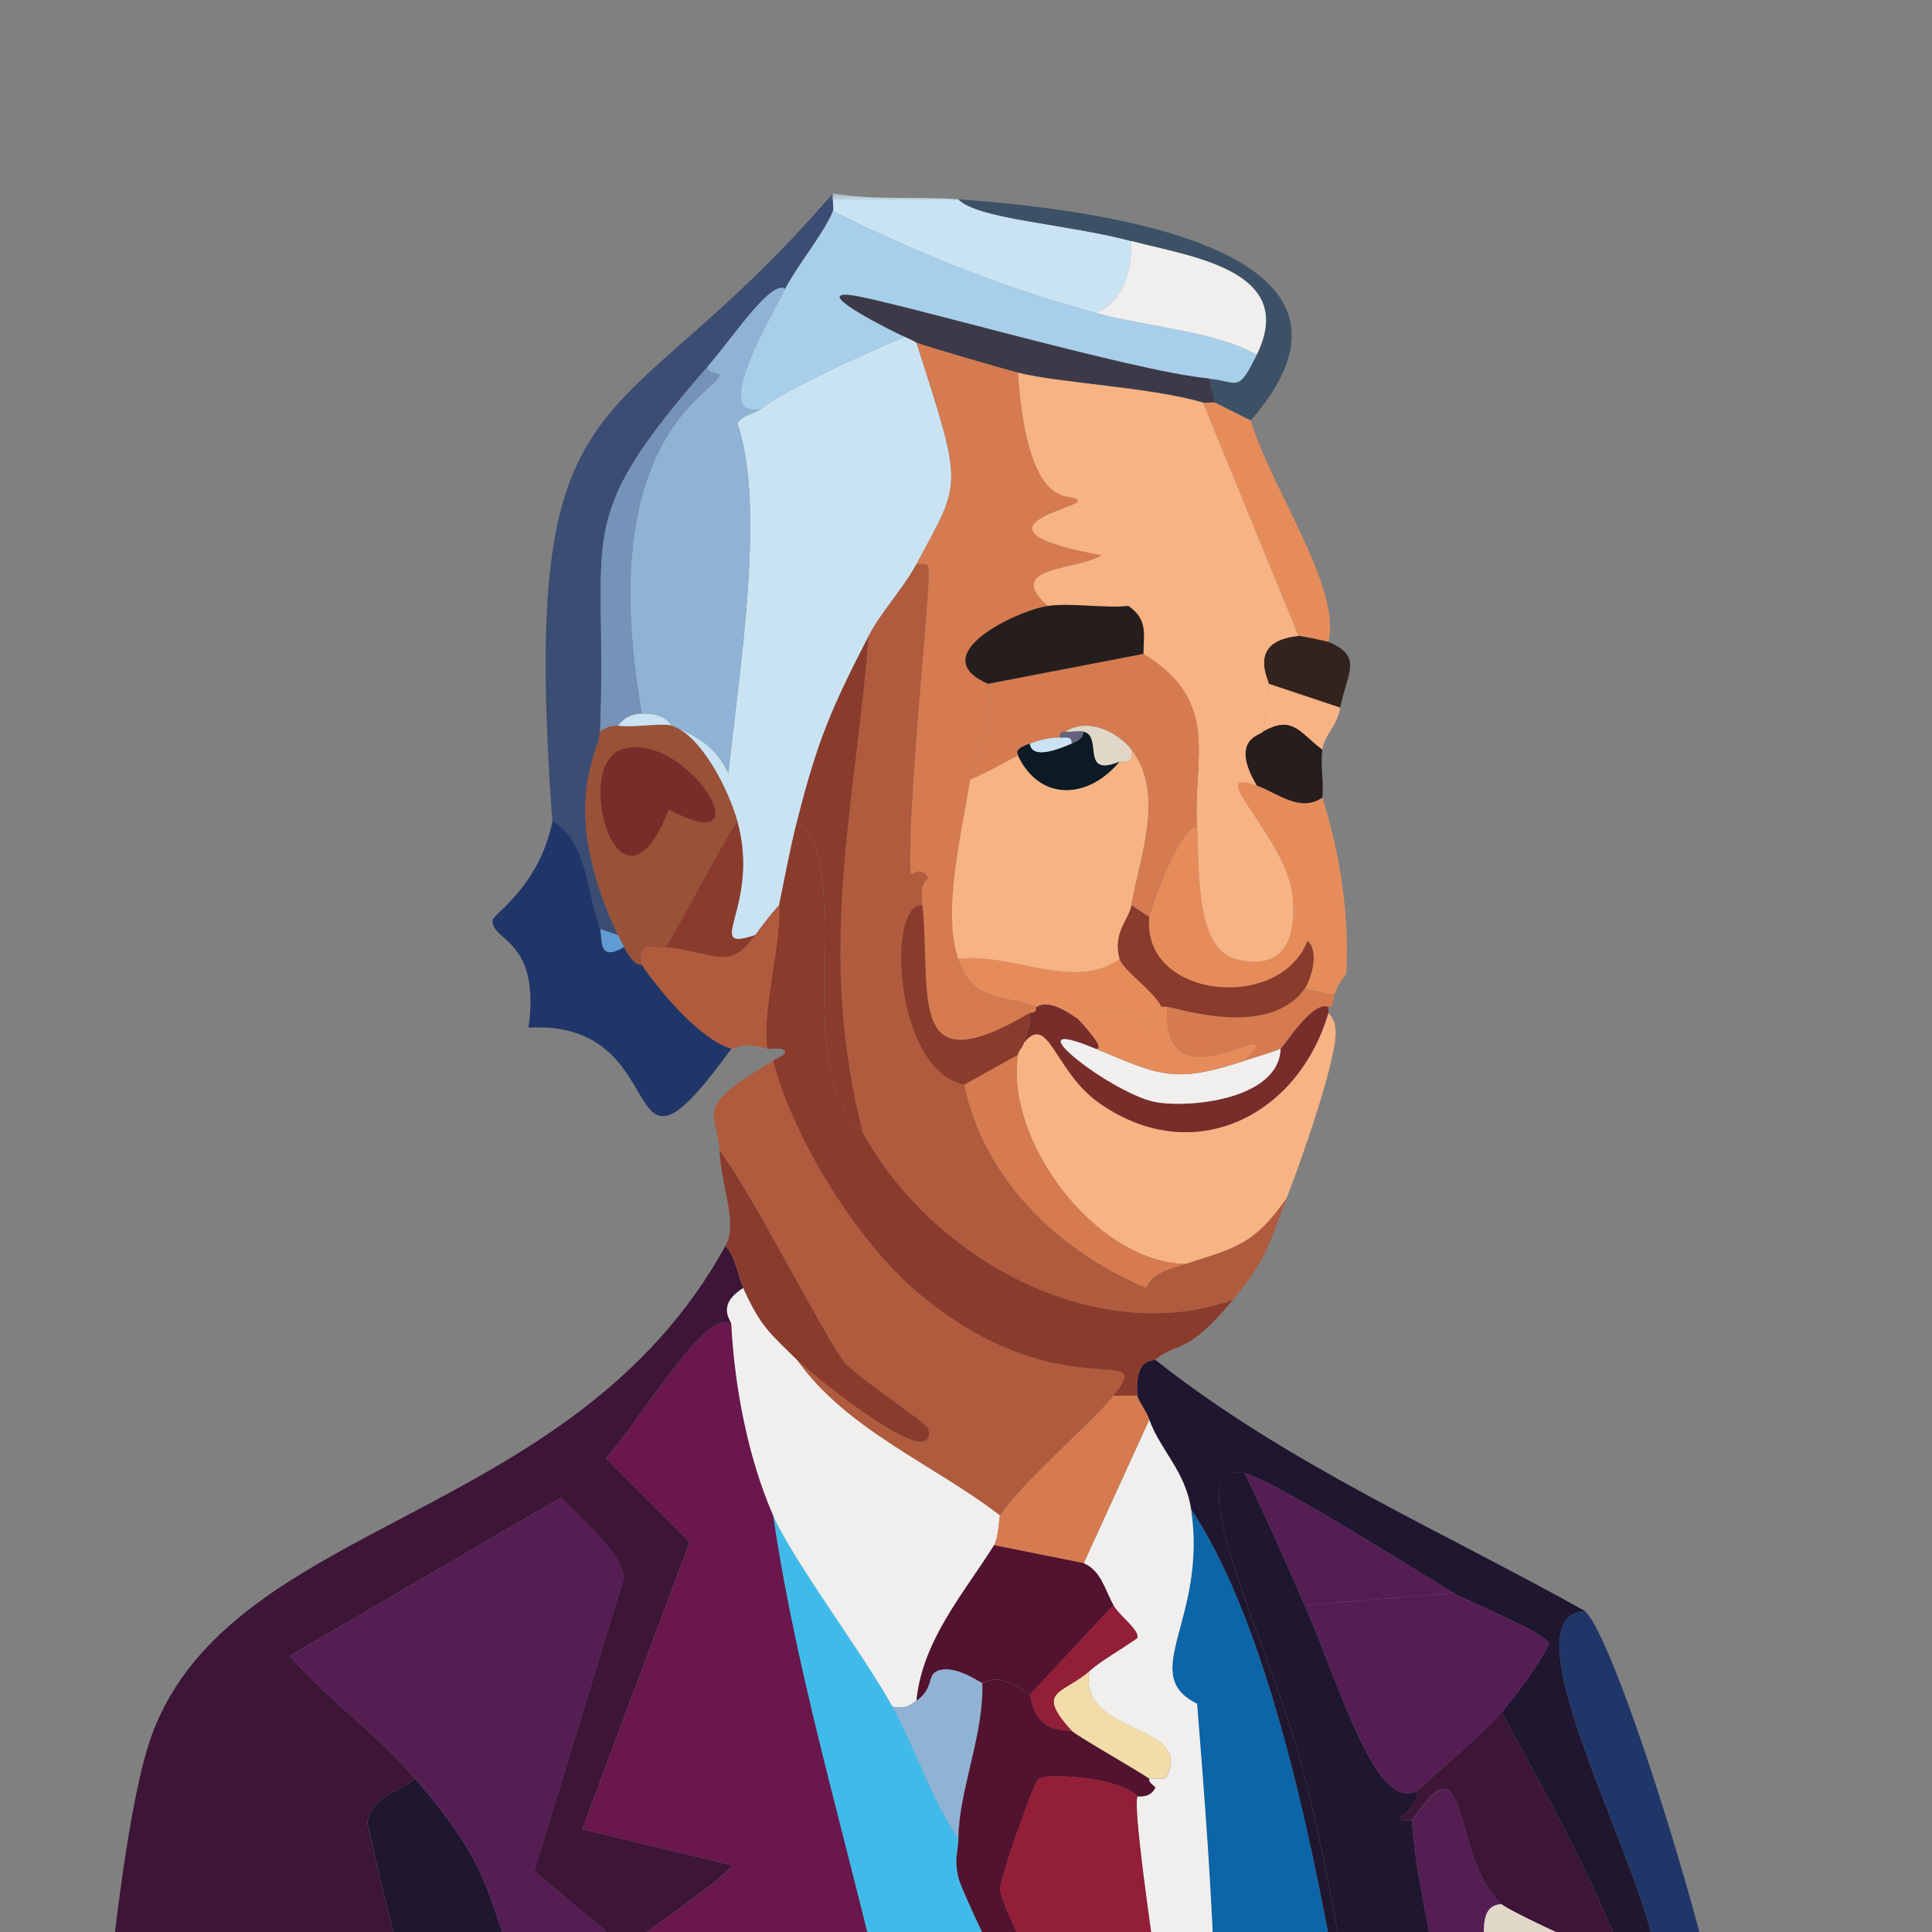 <svg width="120" height="120" viewBox="0 0 120 120" fill="none" xmlns="http://www.w3.org/2000/svg">
<rect x="0" y="0" width="120" height="120" fill="#808080" stroke="none"/>
<g clip-path="url(#clip0_79_801)">
<mask id="mask0_79_801" style="mask-type:luminance" maskUnits="userSpaceOnUse" x="1" y="12" width="116" height="195">
<path d="M116.09 12H1.68V206.75H116.09V12Z" fill="white"/>
</mask>
<g mask="url(#mask0_79_801)">
<path d="M32.455 123.849C31.988 127.145 34.417 133.677 35.42 137.597C36.842 143.159 44.933 171.247 45.059 173.084C45.421 178.273 40.011 191.559 38.012 197.237C38.347 198.082 43.925 198.323 44.314 198.538C45.688 199.299 44.781 200.537 45.053 200.952C45.242 201.235 51.397 204.221 47.834 205.223C47.483 205.323 41.454 203.082 40.976 204.478C36.364 203.633 27.69 202.636 27.26 200.39C27.675 200.501 28.247 200.175 28.373 199.834C28.761 198.774 31.846 179.858 32.082 177.539C35.031 148.349 28.971 140.431 22.816 113.255C23.052 111.529 24.61 111.419 25.78 110.469C30.45 115.921 30.157 117.243 32.455 123.844V123.849Z" fill="#1F1630"/>
<path d="M71.756 84.459C79.884 90.897 89.46 95.042 98.449 100.064C93.212 100.379 102.558 116.524 102.899 121.987C102.93 122.496 102.731 122.936 103.271 123.288C100.48 126.636 98.501 129.994 95.301 132.392C94.246 131.327 93.658 130.928 92.52 132.019C92.462 131.411 92.562 130.776 92.52 130.162C93.999 127.722 96.072 125.786 97.709 123.472C97.998 123.062 99.54 121.992 98.821 120.869C98.926 120.869 98.124 120.134 100.306 120.313C98.302 115.496 95.778 110.952 93.259 106.376C94.34 105.059 95.432 103.621 96.224 102.105C96.082 101.454 91.103 99.429 90.29 98.946C88.044 97.608 79.061 91.889 77.313 91.516C72.832 90.561 78.982 102.21 81.023 110.28C82.293 115.312 84.444 125.975 84.36 130.902C82.597 120.092 79.743 102.399 73.981 93.741C73.624 91.348 72.066 90.073 71.384 88.168C71.174 87.591 70.665 86.956 70.644 86.683C70.455 84.285 71.651 84.543 71.756 84.453V84.459Z" fill="#1F1630"/>
<path d="M98.449 100.064C100.616 102.11 107.595 125.455 106.976 127.376C106.871 127.701 106.189 127.533 105.863 127.559C105.438 127.013 105.538 126.274 105.123 125.702C105.092 125.586 105.155 125.445 105.123 125.329C104.551 123.152 104.431 123.566 102.899 121.987C102.558 116.524 93.212 100.373 98.449 100.064Z" fill="#203669"/>
<path d="M45.431 82.229C45.632 86.148 46.475 90.556 48.029 94.119C49.656 105.196 53.145 115.9 55.444 126.819C58.303 140.383 61.572 156.529 62.117 170.292C53.303 159.394 44.922 147.771 40.242 134.433C39.371 131.956 37.109 124.568 36.904 122.354C37.892 121.541 45.505 116.383 45.431 115.853C42.343 115.111 39.254 114.368 36.166 113.623L42.84 95.787C41.108 94.052 39.379 92.319 37.651 90.587C40.231 87.56 43.91 81.179 45.437 82.229H45.431Z" fill="#69174C"/>
<path d="M36.904 122.359C35.441 123.571 34.302 124.778 33.384 126.447C32.434 126.525 32.602 124.259 32.455 123.844C30.157 117.238 30.45 115.921 25.78 110.469C23.419 107.714 20.386 105.584 17.994 102.85C23.615 99.569 29.238 96.286 34.863 93.001C35.918 94.155 38.72 96.485 38.757 98.017L33.195 116.225L37.644 119.94C37.98 121.231 36.821 121.446 36.904 122.354V122.359Z" fill="#551E53"/>
<path d="M46.171 79.999C44.476 81.079 45.421 82.008 45.431 82.229C43.904 81.184 40.226 87.56 37.644 90.587C39.376 92.322 41.106 94.056 42.834 95.787L36.159 113.623C39.248 114.364 42.337 115.108 45.426 115.853C45.494 116.383 37.886 121.541 36.899 122.354C36.815 121.441 37.98 121.231 37.639 119.94L33.189 116.225L38.752 98.017C38.715 96.485 35.913 94.155 34.858 93.001C29.237 96.282 23.613 99.565 17.988 102.85C20.381 105.584 23.414 107.709 25.775 110.469C24.605 111.419 23.047 111.529 22.81 113.255C28.965 140.431 35.031 148.349 32.077 177.539C31.841 179.858 28.756 198.774 28.367 199.834C28.241 200.175 27.669 200.501 27.255 200.39C22.517 199.262 6.408 196.77 4.639 195.93C3.947 195.6 1.874 193.926 1.675 193.144V178.651C4.12 164.001 5.783 117.479 9.462 107.678C14.504 94.234 35.545 94.643 45.053 77.396C45.646 77.947 45.851 79.301 46.166 79.999H46.171Z" fill="#3C1537"/>
<path d="M55.443 106.009C56.902 108.669 57.804 111.665 59.52 114.184C59.509 115.081 59.247 115.344 59.52 116.598C59.845 118.088 68.251 134.664 72.124 144.282C65.722 139.832 60.38 133.053 55.438 126.819C53.134 115.905 49.65 105.196 48.023 94.119C49.251 96.937 53.659 102.761 55.438 106.009H55.443Z" fill="#40BBE9"/>
<path d="M84.361 130.907C86.985 147.005 88.402 163.345 89.923 179.585L89.183 179.769C87.982 164.494 85.757 149.319 84.361 134.066C83.27 133.247 83.107 125.744 82.509 125.145C80.735 123.388 81.732 130.282 81.769 131.274C80.111 130.975 81.806 123.503 80.284 126.63C79.083 129.091 76.49 139.659 76.574 142.425C75.892 142.246 75.682 143.033 75.462 143.537C75.089 143.07 74.832 141.895 74.722 141.307C76.233 129.548 75.284 117.595 74.35 105.82C70.629 103.983 75 100.599 73.977 93.741C79.738 102.399 82.593 120.092 84.356 130.902L84.361 130.907Z" fill="#0B65A7"/>
<path d="M93.259 118.272C91.795 118.329 92.262 120.25 92.147 121.247C91.775 124.437 92.315 127.045 92.52 130.167C92.562 130.781 92.462 131.416 92.52 132.025C92.745 134.454 93.013 140.069 93.632 141.874C94.681 144.917 97.615 145.127 97.342 146.334L92.892 153.396H92.152C91.411 147.576 90.669 141.755 89.927 135.934C90.966 126.531 87.955 118.471 87.703 113.082C91.402 107.504 90.085 115.422 93.265 118.282L93.259 118.272Z" fill="#551E53"/>
<path d="M90.295 98.951C91.103 99.434 96.088 101.46 96.229 102.11C95.432 103.627 94.34 105.064 93.265 106.381C92.352 107.499 88.296 110.926 88.075 111.214C85.473 112.668 83.311 104.944 81.028 99.697C84.117 99.448 87.206 99.2 90.295 98.951Z" fill="#551E53"/>
<path d="M98.821 120.874C98.297 120.853 93.663 118.634 93.259 118.272C90.085 115.412 91.397 107.489 87.697 113.072C87.697 113.035 86.937 113.182 86.958 112.888C88.28 111.86 88.007 111.293 88.07 111.214C88.29 110.931 92.346 107.499 93.259 106.381C95.773 110.952 98.302 115.501 100.306 120.318C98.124 120.14 98.926 120.879 98.821 120.874Z" fill="#3C1537"/>
<path d="M90.295 98.951C87.206 99.2 84.117 99.448 81.028 99.697C79.832 96.952 78.63 94.213 77.318 91.521C79.066 91.894 88.049 97.613 90.295 98.951Z" fill="#551E53"/>
<path d="M77.318 91.521C78.625 94.213 79.832 96.952 81.028 99.697C83.311 104.944 85.467 112.668 88.075 111.214C88.012 111.293 88.285 111.854 86.963 112.888C86.942 113.187 87.703 113.035 87.703 113.072C87.955 118.461 90.966 126.52 89.927 135.923C90.669 141.744 91.411 147.565 92.152 153.386H92.892L97.342 146.323C97.615 145.116 94.681 144.912 93.632 141.863C93.013 140.058 92.745 134.444 92.52 132.014C93.658 130.923 94.241 131.321 95.301 132.387C98.501 129.989 100.48 126.63 103.271 123.283C102.731 122.936 102.93 122.496 102.899 121.981C104.431 123.561 104.551 123.146 105.123 125.324C102.358 120.9 100.926 131.316 96.224 131.825C94.876 145.662 101.902 136.411 101.414 141.485C101.403 141.606 99.01 142.204 101.23 142.787C102.143 143.028 104.168 142.55 105.123 142.787C106.54 143.133 106.199 143.568 106.608 144.644C107.39 146.701 113.912 176.762 114.023 179.386C114.248 184.806 113.036 189.927 111.798 195.18C107.973 198.648 106.734 198.947 101.23 198.522C98.276 199.913 95.306 201.031 92.147 201.865C90.982 194.482 90.62 187 89.922 179.569C88.401 163.329 86.989 146.99 84.36 130.891C84.444 125.964 82.298 115.302 81.023 110.27C78.982 102.199 72.832 90.551 77.313 91.506L77.318 91.521Z" fill="#1F1630"/>
<path d="M93.259 118.272C93.663 118.634 98.297 120.848 98.821 120.874C99.54 121.992 97.998 123.068 97.709 123.477C96.518 121.751 94.12 120.129 92.147 121.247C92.262 120.255 91.795 118.335 93.259 118.272Z" fill="#E1D7C8"/>
<path d="M49.508 84.459C52.599 88.814 57.972 90.934 62.112 94.119C62.06 94.197 62.023 95.525 61.74 95.976C59.84 98.993 57.285 101.9 56.917 105.636C56.324 106.072 56.177 106.098 55.432 106.009C53.654 102.761 49.246 96.937 48.018 94.119C46.465 90.556 45.62 86.148 45.421 82.229C45.41 82.008 44.466 81.079 46.161 79.999C47.236 82.391 47.803 82.79 49.498 84.459H49.508Z" fill="#F0EFEE"/>
<path d="M73.981 93.746C75.004 100.599 70.628 103.983 74.354 105.825C75.288 117.6 76.232 129.553 74.726 141.312C74.705 141.191 74.747 141.06 74.726 140.94C74.165 137.324 70.151 112.982 70.649 111.587C70.67 111.529 71.415 111.744 71.762 111.03C71.783 110.989 71.258 110.679 71.389 110.474C71.442 110.39 72.323 110.663 72.502 110.291C74.076 106.959 66.924 107.809 67.679 103.789C68.461 103.097 69.757 102.394 70.644 101.748C70.78 101.229 69.579 100.431 69.159 99.707C68.634 98.794 68.393 97.561 67.307 97.104C68.668 94.131 70.027 91.158 71.384 88.184C72.066 90.089 73.624 91.364 73.981 93.757V93.746Z" fill="#F0EFEE"/>
<path d="M61.001 104.524C61.127 107.693 59.562 111.125 59.516 114.184C57.8 111.665 56.892 108.669 55.438 106.009C56.184 106.098 56.331 106.077 56.923 105.636C58.041 104.807 57.547 104.062 58.219 103.779C59.269 103.333 60.858 104.498 61.001 104.524Z" fill="#90B3D5"/>
<path d="M51.733 12C51.681 12.373 51.817 12.903 51.733 13.112C51.203 14.45 49.508 16.497 48.768 17.945C47.903 17.331 45.494 21.004 43.946 22.778C35.346 32.632 37.77 32.884 37.272 45.446C37.219 46.773 34.643 50.121 38.384 58.081L37.272 57.708C36.448 55.541 36.506 52.241 34.307 51.018C32.213 22.169 37.996 28.025 51.733 12Z" fill="#3B4D73"/>
<path d="M37.272 57.703C37.455 58.191 37.062 59.828 38.757 58.816C39.47 60.154 39.822 59.865 39.869 59.928C41.024 61.612 43.484 64.556 45.431 65.128C37.922 75.512 42.267 63.312 32.827 63.827C33.604 58.238 30.429 58.464 30.603 57.136C30.65 56.774 33.515 55.027 34.312 51.008C36.511 52.225 36.453 55.526 37.277 57.698L37.272 57.703Z" fill="#203669"/>
<path d="M59.52 12.373C60.737 13.632 66.205 13.889 70.271 14.975C70.303 16.743 69.778 18.827 68.047 19.435C62.411 17.914 56.954 15.715 51.733 13.118C51.817 12.908 51.681 12.378 51.733 12.005C54.309 12.462 56.944 12.184 59.52 12.378V12.373Z" fill="#CAE3F3"/>
<path d="M77.686 26.12L75.461 25.008L75.088 23.523C76.93 23.691 76.862 24.467 78.053 22.038C80.645 16.764 73.887 15.946 70.266 14.975C66.194 13.889 60.732 13.632 59.515 12.373C67.071 12.934 87.314 15.075 77.681 26.12H77.686Z" fill="#3D5166"/>
<path d="M56.183 20.92C56.833 21.198 56.886 21.277 56.923 21.293C59.877 30.486 59.725 29.799 56.923 35.04C56.12 36.546 54.729 37.995 53.958 39.501C51.66 43.955 50.773 45.997 49.508 51.018C49.078 52.724 48.753 54.497 48.396 56.218C47.861 56.79 47.373 57.441 46.911 58.076C43.553 59.209 47.262 56.334 45.798 51.013C45.284 49.145 43.605 45.703 41.721 45.068C43.348 45.745 44.466 46.374 45.242 48.043C45.861 42.051 47.609 31.436 45.798 26.304C46.14 25.748 46.822 25.727 47.283 25.375C48.973 24.084 53.874 21.907 56.183 20.915V20.92Z" fill="#CAE3F3"/>
<path d="M48.768 17.945C47.656 20.123 44.177 26.078 47.283 25.375C46.827 25.727 46.14 25.748 45.798 26.304C47.609 31.436 45.861 42.051 45.242 48.043C44.466 46.38 43.348 45.745 41.721 45.068C41.627 45.031 41.438 44.318 39.869 44.323C36.852 27.196 44.387 24.42 44.691 23.329C44.754 23.103 43.847 23.261 43.951 22.773C45.494 21.004 47.903 17.326 48.774 17.94L48.768 17.945Z" fill="#90B3D5"/>
<path d="M68.047 19.43C71.216 20.285 75.513 20.584 78.058 22.033C76.862 24.462 76.93 23.686 75.094 23.518C70.387 23.087 54.656 18.459 52.662 18.318C50.563 18.171 55.574 20.658 56.183 20.92C53.874 21.912 48.973 24.09 47.283 25.38C44.172 26.078 47.651 20.128 48.768 17.95C49.508 16.502 51.203 14.461 51.733 13.118C56.954 15.715 62.411 17.908 68.047 19.435V19.43Z" fill="#A8CFE9"/>
<path d="M39.869 44.328C38.825 44.333 38.458 45.031 38.384 45.073C38.311 45.11 37.833 45.021 37.272 45.446C37.77 32.884 35.346 32.632 43.946 22.778C43.847 23.266 44.749 23.108 44.686 23.334C44.382 24.425 36.852 27.206 39.864 44.328H39.869Z" fill="#7593B8"/>
<path d="M78.058 22.033C75.513 20.584 71.216 20.291 68.047 19.43C69.778 18.821 70.303 16.738 70.271 14.97C73.892 15.935 80.65 16.759 78.058 22.033Z" fill="#F0EFEE"/>
<path d="M75.094 23.518L75.466 25.003C75.225 24.976 74.91 25.055 74.726 25.003C71.452 24.037 65.859 23.806 63.235 23.145C62.238 22.893 57.563 21.534 56.933 21.288C56.896 21.272 56.839 21.193 56.193 20.915C55.585 20.653 50.573 18.165 52.672 18.312C54.666 18.454 70.397 23.082 75.104 23.512L75.094 23.518Z" fill="#3C3A48"/>
<path d="M57.295 56.218C55.07 56.014 55.48 66.45 59.892 67.363C61.11 73.266 65.785 77.726 71.2 79.999C71.578 79.017 72.785 78.781 73.609 78.514C76.657 77.511 77.843 77.38 79.911 74.426C78.803 77.322 78.662 78.23 76.573 80.744C67.957 83.782 57.788 78.089 53.585 70.338C50.71 59.046 53.076 50.362 53.958 39.495C54.734 37.995 56.12 36.541 56.923 35.035C57.174 35.035 57.599 34.946 57.662 35.219C57.893 36.2 56.372 49.287 56.55 54.172C56.566 54.571 57.138 53.616 57.662 54.544C57.138 54.933 57.237 55.651 57.29 56.218H57.295Z" fill="#B05B3D"/>
<path d="M69.159 86.689C67.769 88.42 63.649 91.868 62.112 94.119C57.972 90.934 52.599 88.814 49.508 84.459C50.369 85.303 58.282 91.805 57.668 88.73C57.605 88.405 53.192 85.503 52.478 84.642C51.308 83.231 46.727 74.101 44.691 71.451C44.544 69.006 42.96 68.869 48.029 65.878C49.256 70.69 53.271 77.17 57.111 80.371C65.953 87.733 71.977 83.178 69.159 86.689Z" fill="#B05B3D"/>
<path d="M53.585 70.338C57.788 78.089 67.957 83.777 76.573 80.744C73.635 84.28 73.178 83.273 71.751 84.459C71.646 84.548 70.45 84.285 70.639 86.689H69.154C71.972 83.178 65.943 87.733 57.106 80.371C53.265 77.17 49.251 70.69 48.023 65.878C48.013 65.831 48.81 65.553 48.763 65.322C48.7 64.981 47.661 65.191 47.651 65.138C47.31 62.73 48.511 58.747 48.391 56.218C48.747 54.492 49.073 52.718 49.503 51.018C53.255 53.799 48.894 66.188 53.58 70.338H53.585Z" fill="#8A3B2C"/>
<path d="M79.911 74.426C77.843 77.38 76.657 77.511 73.609 78.514C67.894 78.33 62.395 70.716 63.23 65.506C63.282 65.18 63.503 65.112 63.602 64.761C65.124 62.861 65.507 66.539 68.236 68.476C74.039 72.6 80.619 69.378 82.508 62.903C82.492 63.008 83.18 63.239 82.88 64.944C82.429 67.505 80.887 71.886 79.916 74.421L79.911 74.426Z" fill="#F7B383"/>
<path d="M78.058 48.788C79.354 49.255 80.761 50.493 82.135 49.533C83.243 53.107 83.825 56.769 83.62 60.495C83.374 60.773 82.907 61.523 82.88 61.796L81.028 61.423C81.448 60.841 81.967 59.041 81.212 58.448C79.501 62.887 70.896 62.053 71.389 56.963C71.436 56.491 73.32 51.186 74.354 51.391C74.501 53.61 74.175 58.915 76.762 59.566C79.701 60.306 80.551 58.406 80.283 55.662C79.932 52.02 74.585 47.539 78.058 48.788Z" fill="#E68C5B"/>
<path d="M49.508 84.459C47.813 82.79 47.247 82.391 46.171 79.999C45.856 79.301 45.652 77.947 45.059 77.396C45.84 75.963 44.838 73.922 44.686 71.451C46.722 74.101 51.303 83.231 52.473 84.642C53.187 85.503 57.599 88.405 57.662 88.73C58.282 91.799 50.364 85.303 49.503 84.459H49.508Z" fill="#8A3B2C"/>
<path d="M75.461 25.008L77.686 26.12C78.908 30.266 83.347 36.494 82.508 39.868C82.419 39.831 80.75 39.485 80.656 39.495L74.721 25.003C74.905 25.055 75.22 24.976 75.461 25.003V25.008Z" fill="#E68C5B"/>
<path d="M47.656 65.138C46.103 64.64 45.536 65.17 45.431 65.138C43.484 64.566 41.024 61.618 39.869 59.938C39.47 58.196 41.165 59.036 41.354 58.826C44.597 59.22 45.295 60.306 46.916 58.081C47.378 57.446 47.866 56.795 48.401 56.223C48.522 58.753 47.315 62.735 47.661 65.144L47.656 65.138Z" fill="#B05B3D"/>
<path d="M66.934 63.281C67.044 63.36 68.823 65.285 68.047 65.138C62.422 62.788 69.269 68.119 71.94 68.481C74.406 68.817 79.454 68.119 79.543 65.138C79.711 65.039 81.521 62.121 82.508 62.536C82.492 62.657 82.524 62.788 82.508 62.908C80.614 69.383 74.039 72.61 68.236 68.481C65.507 66.545 65.124 62.866 63.602 64.766C63.77 64.157 64.033 63.559 63.975 62.908C64.038 62.872 64.384 62.992 64.347 62.536C64.473 62.588 64.935 61.838 66.945 63.281H66.934Z" fill="#782D2B"/>
<path d="M82.875 61.791C82.77 62.814 82.508 62.494 82.503 62.536C81.516 62.121 79.706 65.039 79.538 65.138C79.339 65.259 77.938 65.674 77.313 65.884C80.399 62.51 72.014 69.221 72.491 62.541C72.942 62.536 78.735 64.582 81.018 61.429L82.87 61.801L82.875 61.791Z" fill="#D67A4F"/>
<path d="M82.135 46.558C82.009 47.518 82.225 48.557 82.135 49.533C80.755 50.493 79.349 49.255 78.058 48.788C76.316 45.855 78.378 45.635 78.431 45.446C80.33 44.344 80.771 45.572 82.141 46.558H82.135Z" fill="#261D1D"/>
<path d="M80.65 39.495C80.745 39.485 82.419 39.831 82.503 39.868C84.691 40.76 83.673 41.783 83.243 43.955L78.793 42.471C78.814 42.255 77.402 39.81 80.645 39.495H80.65Z" fill="#33231E"/>
<path d="M83.248 43.955C82.991 45.267 82.256 45.614 82.135 46.558C80.766 45.566 80.325 44.344 78.426 45.446C78.693 44.438 78.688 43.483 78.798 42.471L83.248 43.955Z" fill="#F7B383"/>
<path d="M63.224 23.145C63.886 32.637 66.939 30.328 66.934 31.137C66.934 31.541 59.667 32.894 68.419 34.479C66.871 35.465 62.311 35.13 65.082 37.638C63.146 37.926 57.306 40.713 61.372 42.471C61.976 44.989 60.422 47.398 60.26 48.416C59.735 51.679 58.502 56.664 59.52 59.561C60.522 62.42 62.558 61.738 64.342 62.536C64.379 62.987 64.038 62.872 63.97 62.908C56.282 67.463 57.851 61.922 57.295 56.218C57.243 55.657 57.143 54.933 57.668 54.544C57.143 53.616 56.571 54.571 56.555 54.172C56.377 49.287 57.899 36.205 57.668 35.219C57.599 34.941 57.174 35.03 56.928 35.035C59.73 29.793 59.882 30.475 56.928 21.288C57.563 21.534 62.238 22.893 63.23 23.145H63.224Z" fill="#D67A4F"/>
<path d="M53.585 70.338C48.9 66.188 53.26 53.799 49.508 51.018C50.773 45.997 51.66 43.955 53.958 39.501C53.076 50.368 50.71 59.046 53.585 70.344V70.338Z" fill="#8A3B2C"/>
<path d="M73.609 78.514C72.785 78.786 71.573 79.017 71.2 79.999C65.785 77.726 61.11 73.266 59.892 67.363C61.005 66.744 62.117 66.125 63.23 65.506C62.401 70.716 67.894 78.33 73.609 78.514Z" fill="#D67A4F"/>
<path d="M57.295 56.218C57.851 61.922 56.282 67.463 63.97 62.908C64.027 63.559 63.765 64.157 63.597 64.766C63.503 65.117 63.277 65.18 63.224 65.511C62.112 66.13 61 66.749 59.887 67.369C55.48 66.45 55.065 56.019 57.29 56.223L57.295 56.218Z" fill="#8A3B2C"/>
<path d="M70.644 86.689C70.665 86.967 71.179 87.596 71.384 88.174C70.023 91.147 68.664 94.121 67.307 97.094C65.453 96.723 63.599 96.352 61.745 95.982C62.028 95.53 62.06 94.203 62.117 94.124C63.655 91.873 67.774 88.426 69.164 86.694H70.649L70.644 86.689Z" fill="#D67A4F"/>
<path d="M74.721 25.008L80.656 39.501C77.413 39.815 78.824 42.261 78.803 42.476C78.698 43.483 78.698 44.438 78.431 45.451C78.378 45.645 76.316 45.86 78.058 48.793C74.585 47.545 79.932 52.026 80.283 55.667C80.545 58.412 79.695 60.311 76.762 59.571C74.175 58.921 74.501 53.616 74.354 51.396C74.07 47.109 75.896 43.604 71.017 40.618C71.048 39.264 71.263 38.472 70.088 37.643C68.54 37.795 66.514 37.433 65.082 37.643C62.311 35.135 66.871 35.471 68.419 34.484C59.672 32.894 66.934 31.546 66.934 31.142C66.939 30.334 63.891 32.648 63.224 23.15C65.848 23.811 71.442 24.042 74.716 25.008H74.721Z" fill="#F7B383"/>
<path d="M74.349 51.386C73.315 51.181 71.426 56.486 71.384 56.958L70.271 56.213C70.754 53.327 72.412 49.281 70.271 46.553C69.39 45.43 67.527 44.543 66.194 45.44C66.147 45.472 65.785 45.356 65.822 45.813C65.192 45.813 64.552 45.981 63.97 46.186C62.752 46.611 63.35 46.868 63.23 46.931C62.248 47.434 61.278 48.006 60.265 48.416C60.428 47.398 61.981 44.989 61.377 42.471C64.592 41.851 67.805 41.232 71.017 40.613C75.896 43.593 74.07 47.104 74.354 51.391L74.349 51.386Z" fill="#D67A4F"/>
<path d="M71.384 56.963C70.896 62.053 79.496 62.887 81.207 58.448C81.962 59.036 81.443 60.836 81.023 61.423C78.74 64.582 72.948 62.531 72.496 62.536H72.124C71.735 61.644 69.7 60.217 69.526 59.561C69.086 57.876 70.114 57.142 70.266 56.218L71.379 56.963H71.384Z" fill="#8A3B2C"/>
<path d="M45.798 51.018C47.262 56.339 43.553 59.209 46.911 58.081C45.29 60.306 44.592 59.22 41.349 58.826C41.648 58.49 45.064 51.926 45.798 51.023V51.018Z" fill="#8A3B2C"/>
<path d="M69.532 59.561C69.705 60.217 71.735 61.639 72.129 62.536C72.056 62.536 71.489 63.653 71.2 63.648C70.969 63.648 70.009 61.917 66.934 63.276C64.925 61.833 64.463 62.588 64.337 62.531C62.553 61.738 60.517 62.415 59.515 59.555C62.794 59.109 66.688 61.602 69.526 59.555L69.532 59.561Z" fill="#E68C5B"/>
<path d="M68.047 65.138C72.04 66.807 72.942 67.332 77.313 65.884C77.938 65.679 79.339 65.259 79.538 65.138C79.449 68.119 74.406 68.817 71.935 68.481C69.264 68.119 62.416 62.788 68.041 65.138H68.047Z" fill="#F0EFEE"/>
<path d="M72.124 62.536H72.496C72.019 69.221 80.404 62.504 77.318 65.878C72.948 67.332 72.045 66.802 68.052 65.133C68.828 65.28 67.05 63.354 66.939 63.276C70.014 61.917 70.969 63.643 71.205 63.648C71.494 63.648 72.061 62.531 72.134 62.536H72.124Z" fill="#E68C5B"/>
<path d="M63.97 105.269C64.122 105.385 63.943 107.515 66.567 107.499C66.84 107.793 70.25 109.719 71.389 110.474C71.258 110.679 71.783 110.989 71.762 111.03C71.415 111.749 70.67 111.529 70.649 111.587C69.82 110.485 65.287 110.081 64.531 110.474C64.211 110.642 62.086 116.776 62.123 117.348C62.217 118.886 68.766 130.959 69.909 133.698C70.786 135.797 72.564 147.624 74.732 140.945C74.753 141.065 74.711 141.197 74.732 141.317C74.842 141.905 75.099 143.08 75.471 143.547C74.527 145.725 75.004 147.472 74.175 149.493C73.777 147.64 72.832 146.019 72.134 144.293C68.262 134.674 59.856 118.098 59.53 116.608C59.258 115.354 59.52 115.092 59.53 114.195C59.572 111.135 61.141 107.704 61.015 104.534C61.178 104.561 61.897 103.711 63.98 105.28L63.97 105.269Z" fill="#52132F"/>
<path d="M67.307 97.094C68.393 97.55 68.64 98.784 69.159 99.697L63.97 105.269C61.886 103.7 61.168 104.555 61.005 104.524C60.863 104.498 59.273 103.338 58.224 103.779C57.547 104.062 58.045 104.807 56.928 105.636C57.29 101.9 59.851 98.993 61.75 95.976C63.604 96.347 65.458 96.718 67.312 97.089L67.307 97.094Z" fill="#52132F"/>
<path d="M70.644 111.587C70.151 112.982 74.165 137.329 74.721 140.94C72.554 147.619 70.78 135.792 69.899 133.693C68.755 130.954 62.212 118.886 62.112 117.343C62.075 116.771 64.2 110.637 64.521 110.469C65.271 110.076 69.81 110.48 70.639 111.581L70.644 111.587Z" fill="#931E37"/>
<path d="M71.384 110.469C70.25 109.719 66.835 107.793 66.562 107.494C64.242 104.965 66.021 105.238 67.674 103.779C66.918 107.798 74.07 106.948 72.496 110.28C72.318 110.653 71.436 110.38 71.384 110.464V110.469Z" fill="#F3DCA9"/>
<path d="M67.674 103.784C66.021 105.248 64.242 104.97 66.562 107.499C63.938 107.515 64.116 105.385 63.964 105.269L69.154 99.697C69.574 100.426 70.775 101.223 70.639 101.738C69.752 102.383 68.456 103.091 67.674 103.779V103.784Z" fill="#931E37"/>
<path d="M70.271 56.218C70.119 57.142 69.091 57.882 69.532 59.561C66.693 61.607 62.799 59.115 59.52 59.561C58.502 56.664 59.74 51.674 60.26 48.416C61.278 48.006 62.243 47.429 63.224 46.931C64.625 49.859 67.653 49.591 69.526 47.303C69.579 47.24 70.455 47.608 70.266 46.558C72.407 49.287 70.749 53.337 70.266 56.218H70.271Z" fill="#F7B383"/>
<path d="M71.011 40.613C67.797 41.232 64.583 41.851 61.372 42.471C57.306 40.713 63.146 37.926 65.082 37.638C66.514 37.428 68.535 37.79 70.088 37.638C71.263 38.467 71.048 39.259 71.017 40.613H71.011Z" fill="#261D1D"/>
<path d="M38.384 45.073C39.376 45.21 41.144 44.879 41.721 45.073C43.605 45.708 45.284 49.15 45.798 51.018C45.064 51.921 41.648 58.485 41.349 58.821C41.16 59.036 39.465 58.191 39.864 59.933C39.822 59.87 39.465 60.159 38.752 58.821C38.62 58.579 38.5 58.328 38.379 58.076C34.638 50.116 37.214 46.768 37.267 45.44C37.828 45.015 38.305 45.105 38.379 45.068L38.384 45.073Z" fill="#995137"/>
<path d="M38.384 58.076C38.5 58.328 38.626 58.574 38.757 58.821C37.062 59.828 37.461 58.191 37.272 57.708L38.384 58.081V58.076Z" fill="#5F9CD4"/>
<path d="M39.869 44.328C41.438 44.318 41.632 45.031 41.721 45.073C41.144 44.879 39.381 45.21 38.384 45.073C38.458 45.036 38.825 44.339 39.869 44.328Z" fill="#CAE3F3"/>
<path d="M38.573 46.558C42.519 45.189 47.819 53.647 41.538 50.273C38.505 58.097 35.53 47.618 38.573 46.558Z" fill="#782D2B"/>
<path d="M69.532 47.303C67.658 49.591 64.631 49.864 63.23 46.931C63.35 46.868 62.757 46.611 63.97 46.186C64.095 47.203 65.769 46.527 66.567 46.186C66.913 46.039 67.27 45.871 67.307 45.44C68.529 45.724 67.071 48.321 69.532 47.298V47.303Z" fill="#0D1924"/>
<path d="M70.271 46.558C70.46 47.608 69.584 47.24 69.532 47.303C67.071 48.326 68.529 45.729 67.307 45.446C66.981 45.372 66.551 45.493 66.194 45.446C67.527 44.548 69.39 45.435 70.271 46.558Z" fill="#E1D7C8"/>
<path d="M65.822 45.813C66.252 45.813 66.593 45.713 66.562 46.186C65.764 46.527 64.09 47.203 63.964 46.186C64.547 45.981 65.187 45.808 65.817 45.813H65.822Z" fill="#CAE3F3"/>
<path d="M67.307 45.44C67.27 45.865 66.913 46.033 66.567 46.186C66.598 45.713 66.257 45.818 65.827 45.813C65.785 45.362 66.147 45.472 66.2 45.44C66.556 45.488 66.987 45.367 67.312 45.44H67.307Z" fill="#63637D"/>
</g>
</g>
<defs>
<clipPath id="clip0_79_801">
<rect width="120" height="120" fill="white"/>
</clipPath>
</defs>
</svg>
